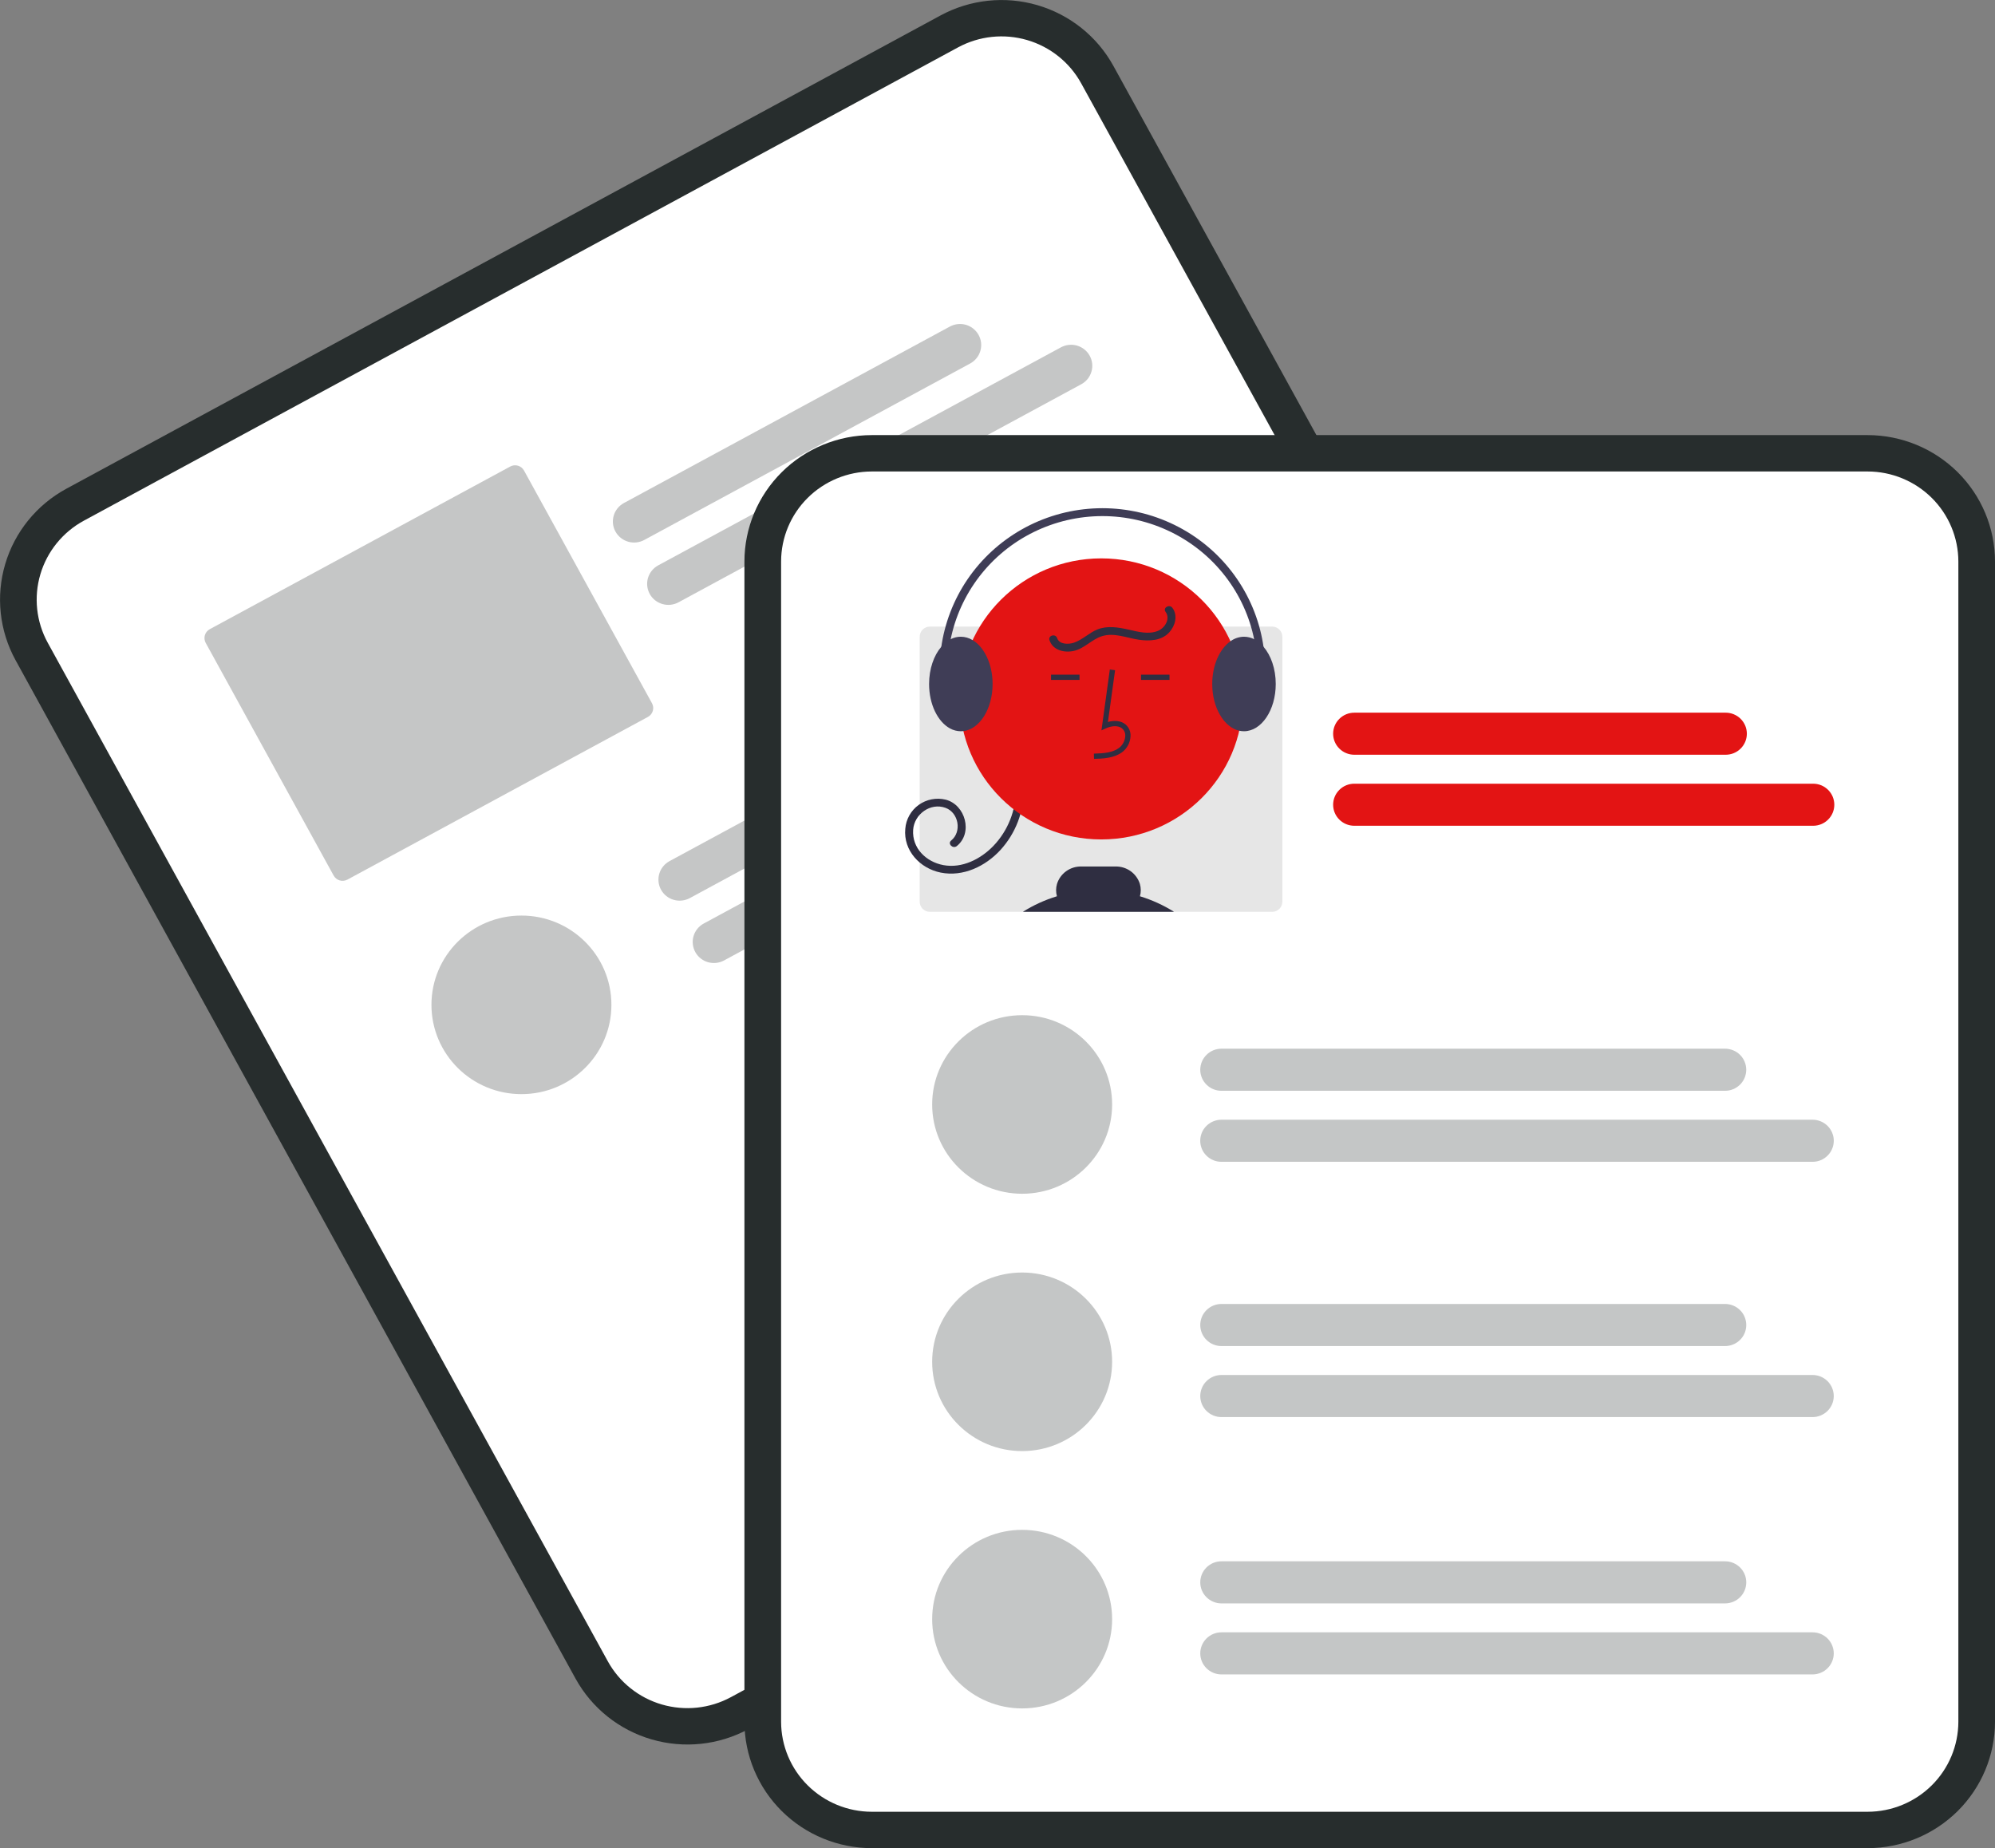 <svg width="68" height="63" viewBox="0 0 68 63" fill="none" xmlns="http://www.w3.org/2000/svg">
<rect x="0" y="0" width="68" height="63" fill="#808080" stroke="none"/>
<g clip-path="url(#clip0_64_232)">
<path d="M32.059 0.526L29.978 1.653L4.342 15.533L2.261 16.66C1.252 17.208 0.502 18.131 0.178 19.227C-0.147 20.322 -0.02 21.501 0.53 22.504L19.62 57.225C20.173 58.227 21.103 58.97 22.207 59.292C23.311 59.615 24.499 59.489 25.51 58.943L25.515 58.94L55.302 42.812L55.307 42.809C56.317 42.261 57.066 41.338 57.391 40.242C57.716 39.147 57.589 37.968 57.039 36.965L37.949 2.244C37.396 1.242 36.466 0.499 35.362 0.176C34.258 -0.146 33.07 -0.02 32.059 0.526Z" fill="#272D2D"/>
<path d="M32.657 1.614L30.192 2.949L5.324 16.413L2.86 17.748C2.141 18.138 1.607 18.796 1.376 19.576C1.145 20.356 1.235 21.196 1.627 21.91L20.717 56.63C21.11 57.344 21.773 57.874 22.559 58.103C23.346 58.332 24.191 58.243 24.911 57.854L24.917 57.851L54.703 41.723L54.709 41.72C55.428 41.33 55.961 40.673 56.192 39.892C56.423 39.112 56.333 38.273 55.942 37.558L36.851 2.838C36.458 2.124 35.795 1.595 35.009 1.365C34.223 1.136 33.377 1.225 32.657 1.614Z" fill="white"/>
<path d="M33.068 12.391L21.959 18.407C21.791 18.498 21.593 18.519 21.409 18.465C21.225 18.411 21.07 18.287 20.978 18.12C20.886 17.953 20.865 17.757 20.919 17.575C20.973 17.392 21.098 17.238 21.266 17.147L32.376 11.132C32.544 11.041 32.742 11.02 32.926 11.073C33.11 11.127 33.264 11.251 33.356 11.418C33.448 11.585 33.469 11.781 33.415 11.964C33.361 12.147 33.236 12.3 33.068 12.391Z" fill="#C5C6C6"/>
<path d="M36.854 13.099L23.127 20.532C22.959 20.623 22.761 20.644 22.577 20.59C22.393 20.537 22.238 20.413 22.146 20.246C22.055 20.079 22.033 19.882 22.087 19.7C22.142 19.517 22.267 19.363 22.435 19.272L36.162 11.84C36.245 11.795 36.336 11.767 36.431 11.757C36.525 11.746 36.621 11.755 36.712 11.781C36.803 11.808 36.888 11.852 36.962 11.911C37.035 11.97 37.097 12.043 37.142 12.126C37.188 12.209 37.217 12.3 37.227 12.393C37.237 12.487 37.228 12.582 37.201 12.672C37.175 12.762 37.13 12.847 37.071 12.92C37.011 12.993 36.937 13.054 36.854 13.099Z" fill="#C5C6C6"/>
<path d="M17.392 15.903L7.149 21.448C7.069 21.492 7.009 21.566 6.983 21.653C6.957 21.74 6.967 21.834 7.011 21.915L11.373 29.847C11.417 29.927 11.491 29.986 11.579 30.012C11.667 30.038 11.762 30.027 11.843 29.984L22.085 24.438C22.165 24.395 22.225 24.321 22.251 24.233C22.277 24.146 22.267 24.052 22.223 23.972L17.861 16.04C17.817 15.96 17.743 15.9 17.655 15.875C17.567 15.849 17.472 15.859 17.392 15.903Z" fill="#C5C6C6"/>
<path d="M38.58 22.456L23.512 30.615C23.428 30.66 23.337 30.688 23.242 30.698C23.148 30.708 23.053 30.7 22.962 30.673C22.87 30.647 22.786 30.603 22.712 30.544C22.638 30.484 22.576 30.411 22.531 30.329C22.485 30.246 22.457 30.155 22.447 30.061C22.437 29.968 22.445 29.873 22.472 29.783C22.499 29.692 22.543 29.608 22.603 29.535C22.662 29.462 22.736 29.401 22.819 29.355L37.888 21.197C38.056 21.106 38.254 21.084 38.438 21.138C38.622 21.192 38.777 21.316 38.868 21.483C38.96 21.65 38.981 21.846 38.927 22.029C38.873 22.211 38.748 22.365 38.58 22.456Z" fill="#C5C6C6"/>
<path d="M42.366 23.164L24.68 32.74C24.512 32.831 24.314 32.852 24.13 32.799C23.946 32.745 23.791 32.621 23.699 32.454C23.608 32.287 23.586 32.09 23.64 31.908C23.695 31.726 23.819 31.572 23.988 31.481L41.674 21.905C41.842 21.814 42.04 21.793 42.224 21.846C42.408 21.9 42.563 22.024 42.654 22.191C42.746 22.358 42.767 22.554 42.713 22.737C42.659 22.919 42.534 23.073 42.366 23.164Z" fill="#C5C6C6"/>
<path d="M17.773 37.297C19.467 37.297 20.84 35.934 20.84 34.253C20.84 32.572 19.467 31.21 17.773 31.21C16.079 31.21 14.706 32.572 14.706 34.253C14.706 35.934 16.079 37.297 17.773 37.297Z" fill="#C5C6C6"/>
<path d="M63.659 14.832H29.715C28.564 14.833 27.461 15.288 26.647 16.095C25.833 16.903 25.375 17.998 25.374 19.14V58.692C25.375 59.834 25.833 60.929 26.647 61.737C27.461 62.544 28.564 62.999 29.715 63H63.659C64.81 62.999 65.913 62.544 66.727 61.737C67.541 60.929 67.999 59.834 68 58.692V19.14C67.999 17.998 67.541 16.903 66.727 16.095C65.913 15.288 64.81 14.833 63.659 14.832Z" fill="#272D2D"/>
<path d="M63.659 16.072H29.715C28.895 16.073 28.11 16.397 27.53 16.972C26.951 17.547 26.625 18.326 26.624 19.14V58.692C26.625 59.506 26.951 60.285 27.53 60.86C28.11 61.435 28.895 61.759 29.715 61.76H63.659C64.479 61.759 65.264 61.435 65.844 60.86C66.424 60.285 66.749 59.506 66.751 58.692V19.14C66.749 18.326 66.424 17.547 65.844 16.972C65.264 16.397 64.479 16.073 63.659 16.072Z" fill="white"/>
<path d="M58.818 25.728H46.163C45.971 25.728 45.787 25.653 45.652 25.518C45.516 25.384 45.44 25.201 45.44 25.011C45.44 24.821 45.516 24.638 45.652 24.504C45.787 24.369 45.971 24.294 46.163 24.294H58.818C58.913 24.293 59.007 24.312 59.095 24.348C59.183 24.384 59.263 24.437 59.33 24.503C59.397 24.57 59.45 24.649 59.487 24.736C59.523 24.823 59.542 24.916 59.542 25.011C59.542 25.105 59.523 25.198 59.487 25.285C59.45 25.373 59.397 25.452 59.33 25.518C59.263 25.585 59.183 25.638 59.095 25.674C59.007 25.71 58.913 25.728 58.818 25.728Z" fill="#e31414"/>
<path d="M61.8 28.149H46.163C45.971 28.149 45.787 28.074 45.652 27.939C45.516 27.805 45.44 27.622 45.44 27.432C45.44 27.242 45.516 27.059 45.652 26.925C45.787 26.79 45.971 26.715 46.163 26.715H61.8C61.992 26.715 62.176 26.79 62.311 26.925C62.447 27.059 62.523 27.242 62.523 27.432C62.523 27.622 62.447 27.805 62.311 27.939C62.176 28.074 61.992 28.149 61.8 28.149Z" fill="#e31414"/>
<path d="M43.362 21.359H31.695C31.603 21.36 31.515 21.396 31.45 21.46C31.385 21.525 31.348 21.612 31.348 21.703V30.739C31.348 30.83 31.385 30.918 31.45 30.982C31.515 31.047 31.603 31.083 31.695 31.083H43.362C43.454 31.083 43.542 31.047 43.607 30.982C43.672 30.918 43.709 30.83 43.709 30.739V21.703C43.709 21.612 43.672 21.525 43.607 21.46C43.542 21.396 43.454 21.36 43.362 21.359Z" fill="#E6E6E6"/>
<path d="M34.895 26.908C34.9 27.671 34.617 28.408 34.101 28.974C33.591 29.529 32.831 29.898 32.065 29.745C31.359 29.605 30.786 28.993 30.857 28.252C30.869 28.092 30.916 27.936 30.995 27.796C31.074 27.655 31.182 27.533 31.313 27.439C31.445 27.344 31.595 27.279 31.754 27.248C31.913 27.217 32.077 27.221 32.234 27.259C32.905 27.432 33.172 28.391 32.613 28.841C32.479 28.949 32.286 28.76 32.422 28.651C32.791 28.353 32.677 27.703 32.231 27.539C31.712 27.349 31.162 27.758 31.125 28.285C31.081 28.909 31.563 29.379 32.154 29.49C32.793 29.609 33.427 29.285 33.86 28.836C34.357 28.316 34.631 27.625 34.624 26.908C34.626 26.873 34.641 26.84 34.666 26.816C34.691 26.792 34.725 26.779 34.76 26.779C34.795 26.779 34.829 26.792 34.854 26.816C34.879 26.84 34.894 26.873 34.895 26.908Z" fill="#2F2E41"/>
<path d="M37.537 28.615C40.204 28.615 42.365 26.471 42.365 23.825C42.365 21.179 40.204 19.034 37.537 19.034C34.871 19.034 32.71 21.179 32.71 23.825C32.71 26.471 34.871 28.615 37.537 28.615Z" fill="#e31414"/>
<path d="M37.29 25.869L37.285 25.69C37.621 25.68 37.917 25.66 38.139 25.498C38.202 25.45 38.254 25.389 38.291 25.319C38.328 25.249 38.35 25.172 38.354 25.093C38.358 25.045 38.351 24.996 38.333 24.951C38.315 24.907 38.286 24.866 38.25 24.834C38.102 24.71 37.865 24.75 37.692 24.829L37.543 24.897L37.829 22.821L38.008 22.846L37.764 24.611C37.999 24.543 38.217 24.572 38.367 24.697C38.424 24.747 38.469 24.809 38.498 24.879C38.527 24.949 38.539 25.024 38.534 25.099C38.529 25.205 38.501 25.309 38.451 25.403C38.401 25.497 38.331 25.579 38.246 25.643C37.96 25.85 37.589 25.86 37.29 25.869Z" fill="#2F2E41"/>
<path d="M39.863 22.998H38.892V23.177H39.863V22.998Z" fill="#2F2E41"/>
<path d="M36.796 22.998H35.825V23.177H36.796V22.998Z" fill="#2F2E41"/>
<path d="M34.864 31.083C35.225 30.855 35.616 30.677 36.026 30.552C35.987 30.414 35.988 30.268 36.028 30.131C36.082 29.957 36.192 29.805 36.34 29.698C36.489 29.591 36.668 29.535 36.852 29.537H38.028C38.212 29.535 38.391 29.591 38.54 29.698C38.688 29.805 38.798 29.957 38.853 30.131C38.893 30.269 38.894 30.415 38.855 30.552C39.265 30.677 39.656 30.855 40.018 31.083H34.864Z" fill="#2F2E41"/>
<path d="M43.067 22.047C42.979 21.941 42.871 21.854 42.749 21.79C42.642 21.734 42.523 21.705 42.401 21.705C42.235 21.707 42.074 21.761 41.941 21.859C41.573 22.117 41.319 22.672 41.319 23.316C41.319 24.123 41.72 24.793 42.24 24.909C42.293 24.921 42.347 24.927 42.401 24.927C42.998 24.927 43.484 24.205 43.484 23.316C43.484 22.8 43.321 22.341 43.067 22.047Z" fill="#3F3D56"/>
<path d="M33.152 21.82H33.151C33.031 21.746 32.892 21.706 32.75 21.705C32.629 21.705 32.51 21.734 32.403 21.79C32.281 21.854 32.172 21.941 32.084 22.047L32.084 22.048C31.831 22.342 31.668 22.801 31.668 23.316C31.668 24.011 31.964 24.603 32.379 24.83C32.492 24.893 32.62 24.927 32.75 24.927C32.779 24.927 32.808 24.925 32.837 24.922H32.838C33.393 24.856 33.833 24.161 33.833 23.316C33.833 22.639 33.55 22.058 33.152 21.82Z" fill="#3F3D56"/>
<path d="M32.446 24.676C32.468 24.676 32.489 24.671 32.508 24.661C32.527 24.651 32.544 24.637 32.556 24.62C32.569 24.602 32.577 24.582 32.58 24.561C32.583 24.54 32.581 24.519 32.574 24.498C32.316 23.735 32.238 22.923 32.347 22.126C32.456 21.328 32.749 20.566 33.203 19.899C33.657 19.232 34.26 18.677 34.965 18.279C35.67 17.881 36.459 17.649 37.268 17.602C38.078 17.555 38.888 17.694 39.635 18.009C40.382 18.323 41.046 18.804 41.575 19.414C42.105 20.024 42.485 20.747 42.687 21.527C42.888 22.307 42.906 23.122 42.739 23.91C42.731 23.945 42.738 23.981 42.758 24.011C42.778 24.041 42.808 24.062 42.843 24.069C42.878 24.076 42.915 24.07 42.945 24.05C42.975 24.031 42.996 24 43.004 23.965C43.18 23.137 43.161 22.28 42.949 21.46C42.737 20.64 42.337 19.88 41.781 19.238C41.224 18.596 40.526 18.091 39.741 17.761C38.956 17.43 38.104 17.284 37.252 17.333C36.401 17.383 35.572 17.626 34.831 18.045C34.09 18.464 33.456 19.046 32.978 19.748C32.501 20.449 32.193 21.251 32.079 22.09C31.964 22.928 32.046 23.782 32.318 24.584C32.327 24.611 32.344 24.634 32.367 24.651C32.39 24.667 32.418 24.676 32.446 24.676Z" fill="#3F3D56"/>
<path d="M39.962 20.721C40.154 20.98 40.059 21.329 39.858 21.552C39.596 21.843 39.178 21.861 38.815 21.807C38.408 21.747 37.976 21.557 37.564 21.685C37.212 21.794 36.962 22.11 36.597 22.189C36.273 22.26 35.886 22.166 35.772 21.824C35.718 21.659 35.979 21.589 36.033 21.753C36.107 21.974 36.424 21.97 36.605 21.908C36.896 21.81 37.121 21.571 37.407 21.456C37.744 21.322 38.11 21.383 38.453 21.459C38.777 21.532 39.15 21.639 39.472 21.504C39.711 21.404 39.9 21.089 39.729 20.857C39.626 20.717 39.861 20.583 39.962 20.721Z" fill="#2F2E41"/>
<path d="M58.799 37.183H41.634C41.539 37.183 41.445 37.165 41.357 37.129C41.269 37.093 41.19 37.04 41.123 36.973C41.056 36.906 41.002 36.827 40.966 36.74C40.93 36.653 40.911 36.56 40.911 36.466C40.911 36.372 40.93 36.278 40.966 36.191C41.002 36.104 41.056 36.025 41.123 35.959C41.19 35.892 41.269 35.839 41.357 35.803C41.445 35.767 41.539 35.748 41.634 35.748H58.799C58.991 35.749 59.174 35.824 59.31 35.959C59.445 36.093 59.521 36.276 59.521 36.466C59.521 36.656 59.445 36.838 59.31 36.973C59.174 37.107 58.991 37.183 58.799 37.183Z" fill="#272D2D" fill-opacity="0.27"/>
<path d="M61.781 39.604H41.634C41.539 39.604 41.444 39.586 41.357 39.55C41.269 39.514 41.189 39.461 41.122 39.394C41.055 39.328 41.001 39.249 40.965 39.162C40.929 39.075 40.91 38.981 40.91 38.887C40.91 38.793 40.929 38.699 40.965 38.612C41.001 38.525 41.055 38.446 41.122 38.379C41.189 38.313 41.269 38.26 41.357 38.224C41.444 38.188 41.539 38.169 41.634 38.169H61.781C61.876 38.169 61.97 38.188 62.058 38.224C62.145 38.26 62.225 38.313 62.292 38.379C62.36 38.446 62.413 38.525 62.449 38.612C62.486 38.699 62.505 38.793 62.505 38.887C62.505 38.981 62.486 39.075 62.449 39.162C62.413 39.249 62.36 39.328 62.292 39.394C62.225 39.461 62.145 39.514 62.058 39.55C61.97 39.586 61.876 39.604 61.781 39.604Z" fill="#272D2D" fill-opacity="0.27"/>
<path d="M58.799 45.885H41.634C41.442 45.885 41.258 45.809 41.123 45.675C40.987 45.54 40.911 45.358 40.911 45.167C40.911 44.977 40.987 44.795 41.123 44.66C41.258 44.526 41.442 44.45 41.634 44.45H58.799C58.991 44.45 59.175 44.526 59.31 44.66C59.446 44.795 59.522 44.977 59.522 45.167C59.522 45.358 59.446 45.54 59.31 45.675C59.175 45.809 58.991 45.885 58.799 45.885Z" fill="#272D2D" fill-opacity="0.27"/>
<path d="M61.781 48.306H41.634C41.442 48.306 41.258 48.23 41.123 48.096C40.987 47.961 40.911 47.779 40.911 47.589C40.911 47.398 40.987 47.216 41.123 47.081C41.258 46.947 41.442 46.871 41.634 46.871H61.781C61.973 46.871 62.157 46.947 62.292 47.081C62.428 47.216 62.504 47.398 62.504 47.589C62.504 47.779 62.428 47.961 62.292 48.096C62.157 48.23 61.973 48.306 61.781 48.306Z" fill="#272D2D" fill-opacity="0.27"/>
<path d="M34.84 40.693C36.534 40.693 37.907 39.33 37.907 37.649C37.907 35.969 36.534 34.606 34.84 34.606C33.146 34.606 31.773 35.969 31.773 37.649C31.773 39.33 33.146 40.693 34.84 40.693Z" fill="#272D2D" fill-opacity="0.27"/>
<path d="M34.84 49.465C36.534 49.465 37.907 48.102 37.907 46.421C37.907 44.741 36.534 43.378 34.84 43.378C33.146 43.378 31.773 44.741 31.773 46.421C31.773 48.102 33.146 49.465 34.84 49.465Z" fill="#272D2D" fill-opacity="0.27"/>
<path d="M58.799 54.657H41.634C41.442 54.657 41.258 54.581 41.123 54.447C40.987 54.312 40.911 54.13 40.911 53.94C40.911 53.749 40.987 53.567 41.123 53.432C41.258 53.298 41.442 53.222 41.634 53.222H58.799C58.991 53.222 59.175 53.298 59.31 53.432C59.446 53.567 59.522 53.749 59.522 53.94C59.522 54.13 59.446 54.312 59.31 54.447C59.175 54.581 58.991 54.657 58.799 54.657Z" fill="#272D2D" fill-opacity="0.27"/>
<path d="M61.781 57.078H41.634C41.442 57.078 41.258 57.002 41.123 56.868C40.987 56.733 40.911 56.551 40.911 56.361C40.911 56.17 40.987 55.988 41.123 55.853C41.258 55.719 41.442 55.643 41.634 55.643H61.781C61.973 55.643 62.157 55.719 62.292 55.853C62.428 55.988 62.504 56.17 62.504 56.361C62.504 56.551 62.428 56.733 62.292 56.868C62.157 57.002 61.973 57.078 61.781 57.078Z" fill="#272D2D" fill-opacity="0.27"/>
<path d="M34.84 58.237C36.534 58.237 37.907 56.874 37.907 55.194C37.907 53.513 36.534 52.15 34.84 52.15C33.146 52.15 31.773 53.513 31.773 55.194C31.773 56.874 33.146 58.237 34.84 58.237Z" fill="#272D2D" fill-opacity="0.27"/>
</g>
<defs>
<clipPath id="clip0_64_232">
<rect width="68" height="63" fill="white"/>
</clipPath>
</defs>
</svg>
